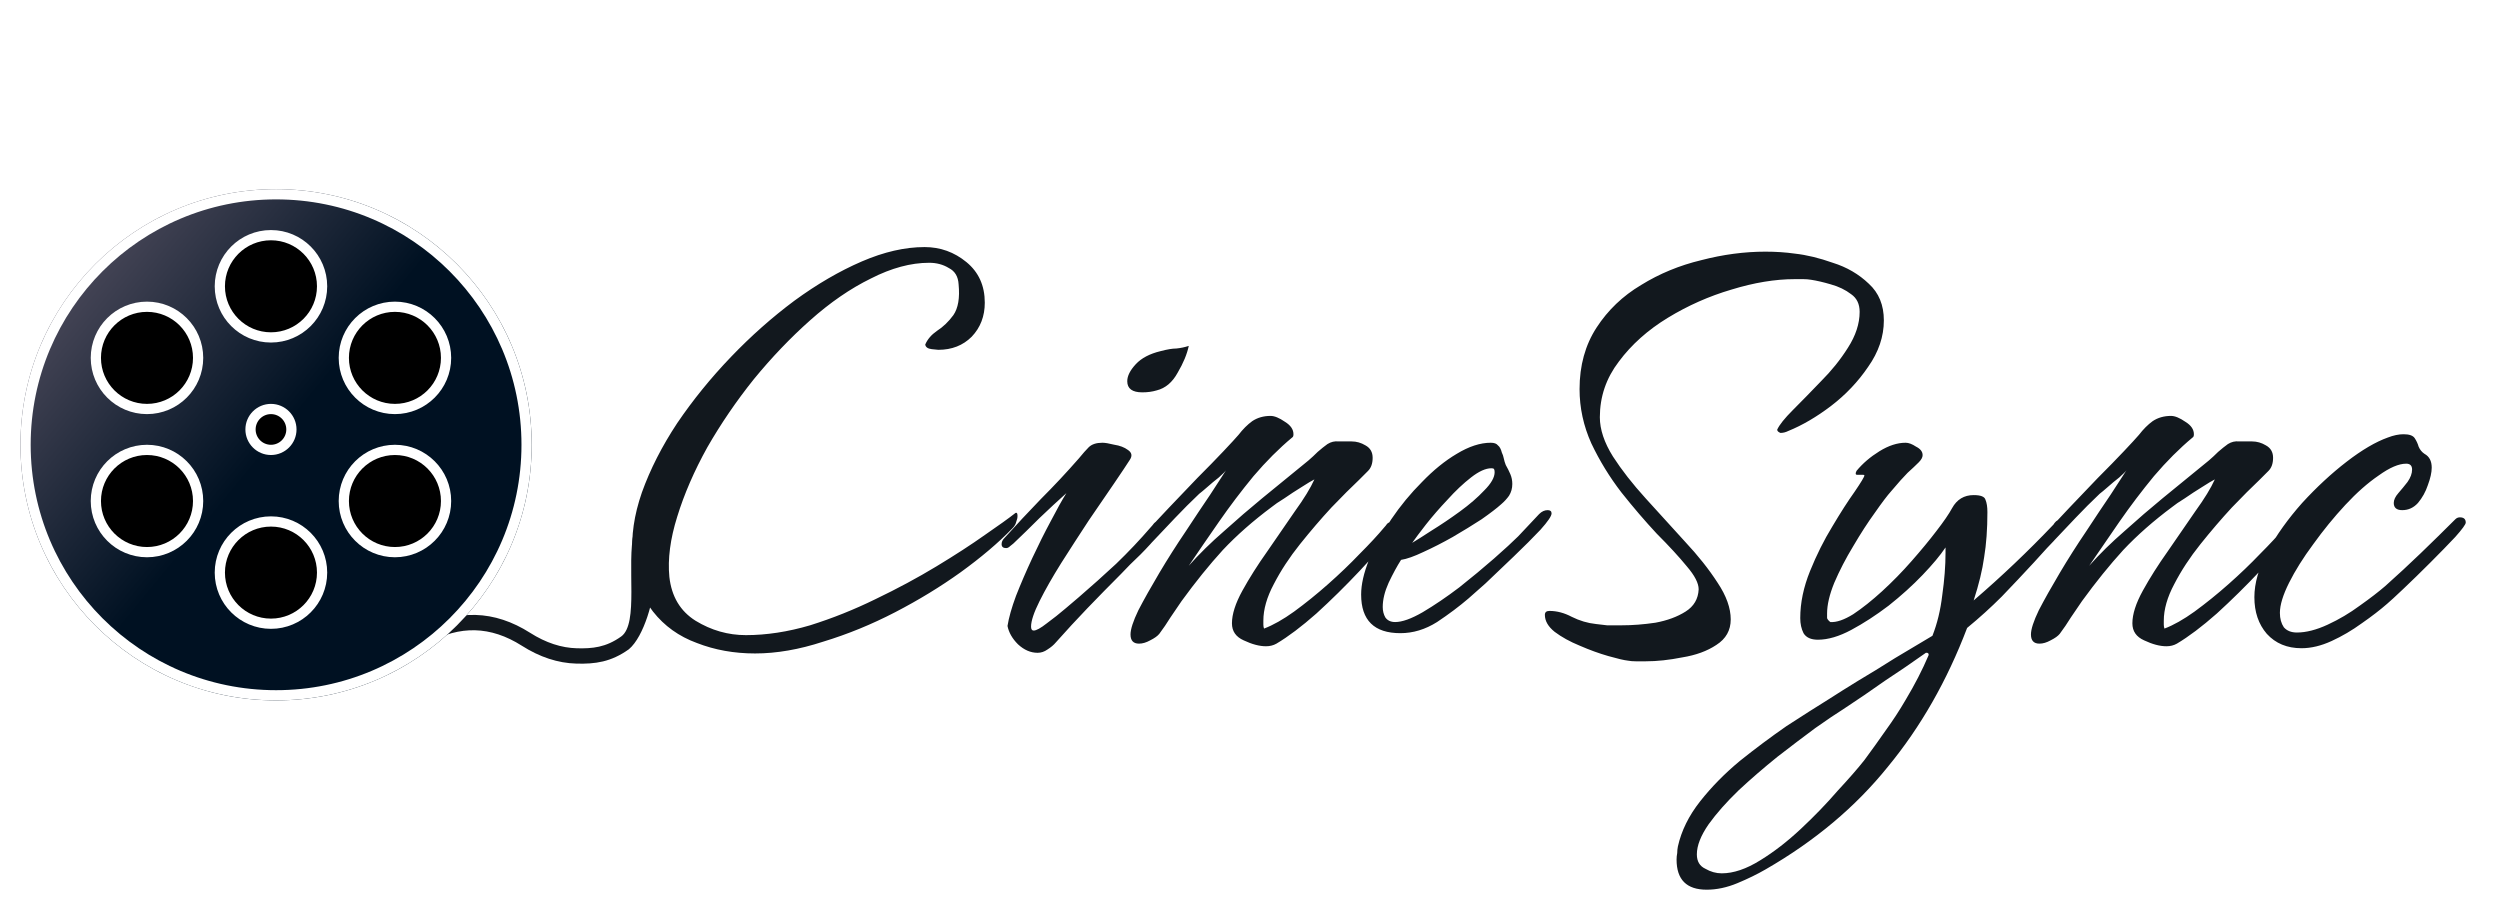 <svg width="489" height="179" viewBox="0 0 489 179" fill="none" xmlns="http://www.w3.org/2000/svg">
<g filter="url(#filter0_d_26_18)">
<path d="M82.627 122.825C85.815 121.024 88.907 120.202 91.925 120.281C94.943 120.36 97.988 121.343 101.077 123.308C104.548 125.516 108.115 126.707 111.761 126.802C115.408 126.898 118.5 126.5 122 124C125 121.5 127 114 127 110.5L123 101C121.5 107.5 124 119 120.5 121.5C117.5 123.643 114.858 123.882 111.84 123.803C108.822 123.724 105.777 122.742 102.688 120.777C99.217 118.569 95.65 117.377 92.004 117.282C88.357 117.186 84.733 118.189 81.151 120.213L82.627 122.825Z" fill="#12181E"/>
</g>
<g filter="url(#filter1_d_26_18)">
<path d="M146.696 124.816C142.6 124.816 138.803 124.133 135.304 122.768C131.805 121.488 128.947 119.44 126.728 116.624C124.509 113.808 123.187 110.181 122.76 105.744C122.419 101.904 123.016 97.765 124.552 93.328C126.173 88.805 128.477 84.283 131.464 79.76C134.536 75.237 138.035 70.928 141.96 66.832C145.885 62.736 150.024 59.067 154.376 55.824C158.813 52.581 163.208 50.021 167.56 48.144C171.912 46.267 176.008 45.328 179.848 45.328C182.92 45.328 185.651 46.309 188.04 48.272C190.429 50.235 191.624 52.88 191.624 56.208C191.624 58.853 190.771 61.072 189.064 62.864C187.357 64.571 185.181 65.424 182.536 65.424C182.451 65.424 182.024 65.381 181.256 65.296C180.488 65.211 180.061 64.912 179.976 64.4C180.403 63.376 181.171 62.48 182.28 61.712C183.475 60.944 184.541 59.92 185.48 58.64C186.419 57.275 186.76 55.269 186.504 52.624C186.419 51.088 185.779 50.021 184.584 49.424C183.475 48.741 182.195 48.4 180.744 48.4C177.16 48.4 173.363 49.424 169.352 51.472C165.341 53.435 161.373 56.165 157.448 59.664C153.608 63.077 149.939 66.917 146.44 71.184C143.027 75.451 139.997 79.888 137.352 84.496C134.792 89.104 132.829 93.627 131.464 98.064C130.099 102.416 129.587 106.341 129.928 109.84C130.355 113.68 132.061 116.539 135.048 118.416C138.12 120.293 141.405 121.232 144.904 121.232C148.915 121.232 153.096 120.592 157.448 119.312C161.8 117.947 166.067 116.24 170.248 114.192C174.515 112.144 178.483 110.011 182.152 107.792C185.821 105.573 188.979 103.525 191.624 101.648C194.355 99.771 196.317 98.363 197.512 97.424C197.597 97.339 197.683 97.296 197.768 97.296C197.939 97.296 198.024 97.509 198.024 97.936C198.024 98.277 197.939 98.661 197.768 99.088C197.683 99.515 197.427 99.941 197 100.368C194.269 103.184 190.899 106.043 186.888 108.944C182.963 111.76 178.696 114.363 174.088 116.752C169.48 119.141 164.787 121.061 160.008 122.512C155.315 124.048 150.877 124.816 146.696 124.816ZM222.435 73.744C220.472 73.744 219.491 73.019 219.491 71.568C219.491 70.544 220.046 69.435 221.155 68.24C222.264 67.045 223.886 66.192 226.019 65.68C227.299 65.339 228.323 65.168 229.091 65.168C229.944 65.083 230.755 64.912 231.523 64.656C231.182 66.277 230.456 68.027 229.347 69.904C228.323 71.781 226.958 72.933 225.251 73.36C224.398 73.616 223.459 73.744 222.435 73.744ZM201.955 124.688C200.59 124.688 199.31 124.133 198.115 123.024C197.006 121.915 196.323 120.72 196.067 119.44C196.323 117.819 196.878 115.856 197.731 113.552C198.67 111.163 199.736 108.688 200.931 106.128C202.126 103.568 203.32 101.179 204.515 98.96C205.71 96.656 206.734 94.821 207.587 93.456C205.966 94.907 204.216 96.528 202.339 98.32C200.547 100.112 198.84 101.776 197.219 103.312C197.134 103.397 196.92 103.568 196.579 103.824C196.323 104.08 196.067 104.208 195.811 104.208C195.214 104.208 194.915 103.952 194.915 103.44C194.915 103.013 195.086 102.629 195.427 102.288C197.731 99.728 200.12 97.168 202.595 94.608C205.155 92.048 207.63 89.403 210.019 86.672C210.787 85.733 211.427 85.008 211.939 84.496C212.536 83.899 213.432 83.6 214.627 83.6C215.139 83.6 215.907 83.728 216.931 83.984C218.04 84.155 218.936 84.496 219.619 85.008C220.387 85.52 220.515 86.16 220.003 86.928C219.406 87.867 218.382 89.403 216.931 91.536C215.48 93.669 213.816 96.101 211.939 98.832C210.147 101.563 208.355 104.336 206.563 107.152C204.856 109.883 203.448 112.357 202.339 114.576C201.23 116.795 200.675 118.459 200.675 119.568C200.675 120.08 200.846 120.336 201.187 120.336C201.699 120.336 202.552 119.867 203.747 118.928C205.027 117.989 206.264 117.008 207.459 115.984C208.739 114.875 209.592 114.149 210.019 113.808C212.494 111.675 214.926 109.499 217.315 107.28C219.704 104.976 221.966 102.587 224.099 100.112C224.27 99.941 224.483 99.685 224.739 99.344C225.08 99.003 225.422 98.832 225.763 98.832C226.19 98.832 226.403 99.088 226.403 99.6C226.403 100.197 226.19 100.795 225.763 101.392C224.654 102.757 223.416 104.123 222.051 105.488C220.686 106.768 219.406 108.048 218.211 109.328C215.992 111.547 213.816 113.765 211.683 115.984C209.635 118.117 207.587 120.336 205.539 122.64C205.112 123.152 204.558 123.621 203.875 124.048C203.278 124.475 202.638 124.688 201.955 124.688ZM246.625 123.408C245.345 123.408 243.894 123.024 242.273 122.256C240.737 121.573 239.969 120.464 239.969 118.928C239.969 117.136 240.652 115.003 242.017 112.528C243.382 110.053 245.004 107.493 246.881 104.848C248.758 102.117 250.55 99.515 252.257 97.04C254.049 94.565 255.329 92.475 256.097 90.768C255.585 91.024 254.732 91.536 253.537 92.304C252.428 92.987 251.318 93.712 250.209 94.48C249.1 95.163 248.289 95.717 247.777 96.144C244.108 98.875 240.908 101.691 238.177 104.592C235.532 107.493 232.844 110.821 230.113 114.576C229.43 115.6 228.705 116.667 227.937 117.776C227.254 118.885 226.529 119.952 225.761 120.976C225.42 121.403 224.822 121.829 223.969 122.256C223.201 122.683 222.476 122.896 221.793 122.896C220.684 122.896 220.129 122.299 220.129 121.104C220.129 120.08 220.641 118.501 221.665 116.368C222.774 114.235 224.14 111.803 225.761 109.072C227.382 106.341 229.089 103.653 230.881 101.008C232.673 98.277 234.294 95.845 235.745 93.712C237.196 91.493 238.22 89.915 238.817 88.976C238.646 89.232 238.177 89.701 237.409 90.384C236.641 90.981 235.873 91.621 235.105 92.304C234.422 92.901 233.91 93.328 233.569 93.584C231.948 95.12 230.369 96.699 228.833 98.32C227.297 99.941 225.761 101.563 224.225 103.184C224.054 103.355 223.713 103.611 223.201 103.952C222.774 104.293 222.39 104.464 222.049 104.464C221.622 104.464 221.409 104.251 221.409 103.824C221.409 103.397 222.006 102.501 223.201 101.136C224.396 99.771 225.889 98.149 227.681 96.272C229.473 94.395 231.308 92.475 233.185 90.512C235.148 88.549 236.854 86.8 238.305 85.264C239.756 83.728 240.737 82.661 241.249 82.064C242.102 80.955 242.998 80.059 243.937 79.376C244.961 78.693 246.156 78.352 247.521 78.352C248.289 78.352 249.228 78.736 250.337 79.504C251.446 80.187 252.001 80.997 252.001 81.936C252.001 82.277 251.916 82.491 251.745 82.576C249.185 84.709 246.668 87.227 244.193 90.128C241.804 93.029 239.542 96.016 237.409 99.088C235.276 102.16 233.313 105.019 231.521 107.664C233.569 105.36 235.873 103.099 238.433 100.88C240.993 98.576 243.468 96.443 245.857 94.48L254.945 87.056C255.542 86.544 256.14 85.989 256.737 85.392C257.42 84.795 258.06 84.283 258.657 83.856C259.34 83.429 260.065 83.259 260.833 83.344C261.686 83.344 262.54 83.344 263.393 83.344C264.332 83.344 265.228 83.6 266.081 84.112C267.02 84.624 267.489 85.435 267.489 86.544C267.489 87.653 267.19 88.507 266.593 89.104C266.081 89.616 265.484 90.213 264.801 90.896C263.35 92.261 261.558 94.053 259.425 96.272C257.377 98.491 255.329 100.88 253.281 103.44C251.233 106 249.526 108.603 248.161 111.248C246.796 113.808 246.113 116.197 246.113 118.416C246.113 118.672 246.113 118.928 246.113 119.184C246.113 119.44 246.156 119.696 246.241 119.952C248.033 119.269 249.996 118.16 252.129 116.624C254.348 115.003 256.566 113.211 258.785 111.248C261.004 109.285 263.052 107.323 264.929 105.36C266.892 103.397 268.513 101.648 269.793 100.112C269.964 99.941 270.134 99.728 270.305 99.472C270.561 99.216 270.86 99.088 271.201 99.088C271.628 99.088 271.841 99.387 271.841 99.984C271.841 100.325 271.713 100.709 271.457 101.136C269.836 103.269 267.66 105.787 264.929 108.688C262.198 111.589 259.382 114.363 256.481 117.008C253.58 119.568 250.977 121.531 248.673 122.896C248.076 123.237 247.393 123.408 246.625 123.408ZM272.919 120.848C267.799 120.848 265.239 118.331 265.239 113.296C265.239 111.333 265.751 109.072 266.775 106.512C267.884 103.867 269.335 101.221 271.127 98.576C272.919 95.931 274.924 93.499 277.143 91.28C279.362 88.976 281.623 87.141 283.927 85.776C286.316 84.325 288.535 83.6 290.583 83.6C291.266 83.6 291.735 83.771 291.991 84.112C292.332 84.368 292.588 84.837 292.759 85.52C292.93 85.861 293.058 86.245 293.143 86.672C293.228 87.099 293.356 87.525 293.527 87.952C293.868 88.549 294.167 89.147 294.423 89.744C294.679 90.341 294.807 90.981 294.807 91.664C294.807 92.517 294.594 93.285 294.167 93.968C293.74 94.565 293.228 95.12 292.631 95.632C291.778 96.4 290.498 97.381 288.791 98.576C287.084 99.685 285.207 100.837 283.159 102.032C281.196 103.141 279.276 104.123 277.399 104.976C275.607 105.829 274.156 106.341 273.047 106.512C272.279 107.707 271.468 109.2 270.615 110.992C269.847 112.699 269.463 114.277 269.463 115.728C269.463 116.496 269.634 117.179 269.975 117.776C270.402 118.373 271.042 118.672 271.895 118.672C273.26 118.672 275.052 118.032 277.271 116.752C279.575 115.387 281.964 113.765 284.439 111.888C286.914 109.925 289.175 108.048 291.223 106.256C293.356 104.379 294.935 102.928 295.959 101.904L300.055 97.552C300.567 97.04 301.122 96.784 301.719 96.784C302.231 96.784 302.487 96.997 302.487 97.424C302.487 97.936 301.762 99.003 300.311 100.624C298.86 102.16 297.111 103.909 295.063 105.872C293.1 107.749 291.266 109.499 289.559 111.12C287.852 112.656 286.743 113.637 286.231 114.064C284.439 115.6 282.391 117.136 280.087 118.672C277.783 120.123 275.394 120.848 272.919 120.848ZM275.223 103.184C276.076 102.672 277.356 101.861 279.063 100.752C280.855 99.643 282.69 98.405 284.567 97.04C286.444 95.675 288.023 94.309 289.303 92.944C290.668 91.579 291.351 90.384 291.351 89.36C291.351 89.104 291.308 88.891 291.223 88.72C291.138 88.635 290.967 88.592 290.711 88.592C289.602 88.592 288.279 89.189 286.743 90.384C285.207 91.579 283.671 93.029 282.135 94.736C280.599 96.357 279.191 97.979 277.911 99.6C276.716 101.136 275.82 102.331 275.223 103.184ZM320.89 126.352C320.293 126.352 319.653 126.352 318.97 126.352C318.373 126.352 317.861 126.309 317.434 126.224C316.666 126.139 315.386 125.84 313.594 125.328C311.802 124.816 309.925 124.133 307.962 123.28C306.085 122.512 304.463 121.616 303.098 120.592C301.818 119.568 301.178 118.459 301.178 117.264C301.178 116.752 301.477 116.496 302.074 116.496C303.525 116.496 304.975 116.88 306.426 117.648C307.962 118.416 309.541 118.885 311.162 119.056C311.845 119.141 312.57 119.227 313.338 119.312C314.191 119.312 315.13 119.312 316.154 119.312C318.287 119.312 320.506 119.141 322.81 118.8C325.114 118.373 327.077 117.648 328.698 116.624C330.319 115.6 331.173 114.149 331.258 112.272C331.258 111.077 330.49 109.584 328.954 107.792C327.418 105.915 325.455 103.781 323.066 101.392C320.762 98.917 318.458 96.229 316.154 93.328C313.85 90.341 311.887 87.141 310.266 83.728C308.73 80.315 307.962 76.773 307.962 73.104C307.962 68.496 309.071 64.485 311.29 61.072C313.509 57.659 316.41 54.885 319.994 52.752C323.578 50.533 327.503 48.912 331.77 47.888C336.037 46.779 340.218 46.224 344.314 46.224C346.362 46.224 348.282 46.352 350.074 46.608C352.378 46.864 354.853 47.461 357.498 48.4C360.229 49.253 362.575 50.619 364.538 52.496C366.501 54.288 367.482 56.677 367.482 59.664C367.482 62.821 366.458 65.851 364.41 68.752C362.447 71.653 360.015 74.213 357.114 76.432C354.298 78.565 351.525 80.187 348.794 81.296C348.282 81.552 347.77 81.68 347.258 81.68C346.831 81.509 346.618 81.296 346.618 81.04C347.045 80.101 348.069 78.821 349.69 77.2C351.397 75.493 353.231 73.616 355.194 71.568C357.242 69.52 358.991 67.344 360.442 65.04C361.978 62.651 362.746 60.304 362.746 58C362.746 56.464 362.191 55.312 361.082 54.544C359.973 53.691 358.65 53.051 357.114 52.624C355.663 52.197 354.383 51.899 353.274 51.728C352.762 51.643 352.25 51.6 351.738 51.6C351.226 51.6 350.671 51.6 350.074 51.6C346.234 51.6 342.095 52.283 337.658 53.648C333.306 54.928 329.167 56.763 325.242 59.152C321.317 61.541 318.117 64.4 315.642 67.728C313.167 70.971 311.93 74.597 311.93 78.608C311.93 80.997 312.783 83.557 314.49 86.288C316.197 88.933 318.33 91.664 320.89 94.48C323.45 97.296 326.01 100.112 328.57 102.928C331.13 105.659 333.263 108.347 334.97 110.992C336.677 113.552 337.53 115.941 337.53 118.16C337.53 120.293 336.591 121.957 334.714 123.152C332.922 124.347 330.703 125.157 328.058 125.584C325.498 126.096 323.109 126.352 320.89 126.352ZM332.825 171.024C328.9 171.024 326.937 169.061 326.937 165.136C326.937 164.709 326.98 164.283 327.065 163.856C327.065 163.429 327.108 163.003 327.193 162.576C327.876 159.504 329.326 156.56 331.545 153.744C333.764 150.928 336.366 148.283 339.353 145.808C342.34 143.419 345.369 141.157 348.441 139.024C351.598 136.976 354.414 135.184 356.889 133.648C358.34 132.709 360.174 131.557 362.393 130.192C364.697 128.827 367.129 127.333 369.689 125.712C372.249 124.176 374.681 122.725 376.985 121.36C377.924 118.971 378.564 116.325 378.905 113.424C379.332 110.437 379.545 107.664 379.545 105.104V104.08C378.521 105.616 377.028 107.408 375.065 109.456C373.102 111.504 370.884 113.509 368.409 115.472C365.934 117.349 363.502 118.928 361.113 120.208C358.724 121.488 356.548 122.128 354.585 122.128C353.22 122.128 352.281 121.701 351.769 120.848C351.342 119.995 351.129 119.013 351.129 117.904C351.129 114.917 351.769 111.845 353.049 108.688C354.329 105.531 355.78 102.629 357.401 99.984C359.022 97.253 360.473 94.992 361.753 93.2C363.033 91.323 363.673 90.256 363.673 90C363.673 89.915 363.588 89.872 363.417 89.872C363.076 89.872 362.692 89.872 362.265 89.872C361.924 89.872 361.881 89.616 362.137 89.104C363.332 87.653 364.825 86.373 366.617 85.264C368.409 84.155 370.116 83.6 371.737 83.6C372.334 83.6 373.017 83.856 373.785 84.368C374.638 84.795 375.065 85.349 375.065 86.032C375.065 86.459 374.809 86.928 374.297 87.44C373.7 88.037 372.974 88.72 372.121 89.488C371.353 90.256 370.286 91.451 368.921 93.072C368.153 93.925 367.086 95.333 365.721 97.296C364.356 99.173 362.948 101.349 361.497 103.824C360.046 106.213 358.809 108.603 357.785 110.992C356.846 113.296 356.377 115.301 356.377 117.008C356.377 117.264 356.377 117.563 356.377 117.904C356.462 118.16 356.676 118.416 357.017 118.672C358.212 118.757 359.705 118.245 361.497 117.136C363.289 115.941 365.166 114.448 367.129 112.656C369.177 110.779 371.097 108.816 372.889 106.768C374.766 104.635 376.388 102.672 377.753 100.88C379.204 99.003 380.228 97.509 380.825 96.4C381.764 94.693 383.172 93.84 385.049 93.84C386.414 93.84 387.182 94.139 387.353 94.736C387.609 95.333 387.737 96.144 387.737 97.168C387.737 100.496 387.524 103.44 387.097 106C386.756 108.475 386.073 111.291 385.049 114.448C390.51 109.755 395.716 104.805 400.665 99.6C400.75 99.429 400.921 99.216 401.177 98.96C401.518 98.704 401.774 98.576 401.945 98.576C402.457 98.576 402.713 98.832 402.713 99.344C402.713 100.027 402.457 100.709 401.945 101.392C401.177 102.331 400.324 103.269 399.385 104.208C398.532 105.147 397.678 106.085 396.825 107.024C394.777 109.243 392.686 111.461 390.553 113.68C388.42 115.813 386.158 117.861 383.769 119.824C379.844 130.149 374.681 139.195 368.281 146.96C361.966 154.811 353.988 161.509 344.345 167.056C342.724 167.995 340.889 168.891 338.841 169.744C336.793 170.597 334.788 171.024 332.825 171.024ZM335.769 167.824C338.073 167.824 340.59 166.971 343.321 165.264C345.966 163.643 348.612 161.595 351.257 159.12C353.902 156.645 356.292 154.171 358.425 151.696C360.644 149.307 362.393 147.301 363.673 145.68C365.124 143.717 366.532 141.755 367.897 139.792C369.262 137.915 370.542 135.952 371.737 133.904C373.529 130.917 375.022 128.016 376.217 125.2C376.302 124.944 376.217 124.773 375.961 124.688C375.79 124.688 375.705 124.688 375.705 124.688C373.06 126.565 370.372 128.4 367.641 130.192C364.996 132.069 362.308 133.904 359.577 135.696C358.212 136.549 356.377 137.787 354.073 139.408C351.769 141.115 349.294 142.992 346.649 145.04C344.004 147.173 341.486 149.349 339.097 151.568C336.708 153.872 334.745 156.091 333.209 158.224C331.673 160.443 330.905 162.405 330.905 164.112C330.905 165.477 331.46 166.416 332.569 166.928C333.593 167.525 334.66 167.824 335.769 167.824ZM422.75 123.408C421.47 123.408 420.019 123.024 418.398 122.256C416.862 121.573 416.094 120.464 416.094 118.928C416.094 117.136 416.777 115.003 418.142 112.528C419.507 110.053 421.129 107.493 423.006 104.848C424.883 102.117 426.675 99.515 428.382 97.04C430.174 94.565 431.454 92.475 432.222 90.768C431.71 91.024 430.857 91.536 429.662 92.304C428.553 92.987 427.443 93.712 426.334 94.48C425.225 95.163 424.414 95.717 423.902 96.144C420.233 98.875 417.033 101.691 414.302 104.592C411.657 107.493 408.969 110.821 406.238 114.576C405.555 115.6 404.83 116.667 404.062 117.776C403.379 118.885 402.654 119.952 401.886 120.976C401.545 121.403 400.947 121.829 400.094 122.256C399.326 122.683 398.601 122.896 397.918 122.896C396.809 122.896 396.254 122.299 396.254 121.104C396.254 120.08 396.766 118.501 397.79 116.368C398.899 114.235 400.265 111.803 401.886 109.072C403.507 106.341 405.214 103.653 407.006 101.008C408.798 98.277 410.419 95.845 411.87 93.712C413.321 91.493 414.345 89.915 414.942 88.976C414.771 89.232 414.302 89.701 413.534 90.384C412.766 90.981 411.998 91.621 411.23 92.304C410.547 92.901 410.035 93.328 409.694 93.584C408.073 95.12 406.494 96.699 404.958 98.32C403.422 99.941 401.886 101.563 400.35 103.184C400.179 103.355 399.838 103.611 399.326 103.952C398.899 104.293 398.515 104.464 398.174 104.464C397.747 104.464 397.534 104.251 397.534 103.824C397.534 103.397 398.131 102.501 399.326 101.136C400.521 99.771 402.014 98.149 403.806 96.272C405.598 94.395 407.433 92.475 409.31 90.512C411.273 88.549 412.979 86.8 414.43 85.264C415.881 83.728 416.862 82.661 417.374 82.064C418.227 80.955 419.123 80.059 420.062 79.376C421.086 78.693 422.281 78.352 423.646 78.352C424.414 78.352 425.353 78.736 426.462 79.504C427.571 80.187 428.126 80.997 428.126 81.936C428.126 82.277 428.041 82.491 427.87 82.576C425.31 84.709 422.793 87.227 420.318 90.128C417.929 93.029 415.667 96.016 413.534 99.088C411.401 102.16 409.438 105.019 407.646 107.664C409.694 105.36 411.998 103.099 414.558 100.88C417.118 98.576 419.593 96.443 421.982 94.48L431.07 87.056C431.667 86.544 432.265 85.989 432.862 85.392C433.545 84.795 434.185 84.283 434.782 83.856C435.465 83.429 436.19 83.259 436.958 83.344C437.811 83.344 438.665 83.344 439.518 83.344C440.457 83.344 441.353 83.6 442.206 84.112C443.145 84.624 443.614 85.435 443.614 86.544C443.614 87.653 443.315 88.507 442.718 89.104C442.206 89.616 441.609 90.213 440.926 90.896C439.475 92.261 437.683 94.053 435.55 96.272C433.502 98.491 431.454 100.88 429.406 103.44C427.358 106 425.651 108.603 424.286 111.248C422.921 113.808 422.238 116.197 422.238 118.416C422.238 118.672 422.238 118.928 422.238 119.184C422.238 119.44 422.281 119.696 422.366 119.952C424.158 119.269 426.121 118.16 428.254 116.624C430.473 115.003 432.691 113.211 434.91 111.248C437.129 109.285 439.177 107.323 441.054 105.36C443.017 103.397 444.638 101.648 445.918 100.112C446.089 99.941 446.259 99.728 446.43 99.472C446.686 99.216 446.985 99.088 447.326 99.088C447.753 99.088 447.966 99.387 447.966 99.984C447.966 100.325 447.838 100.709 447.582 101.136C445.961 103.269 443.785 105.787 441.054 108.688C438.323 111.589 435.507 114.363 432.606 117.008C429.705 119.568 427.102 121.531 424.798 122.896C424.201 123.237 423.518 123.408 422.75 123.408ZM449.172 123.792C446.356 123.792 444.095 122.853 442.388 120.976C440.767 119.099 439.956 116.709 439.956 113.808C439.956 111.077 440.809 108.091 442.516 104.848C444.308 101.605 446.569 98.448 449.3 95.376C452.116 92.304 455.017 89.616 458.004 87.312C460.991 85.008 463.679 83.429 466.068 82.576C467.177 82.149 468.201 81.936 469.14 81.936C470.249 81.936 470.975 82.192 471.316 82.704C471.657 83.216 471.913 83.771 472.084 84.368C472.34 84.965 472.724 85.435 473.236 85.776C474.175 86.288 474.644 87.184 474.644 88.464C474.644 89.403 474.388 90.555 473.876 91.92C473.449 93.2 472.809 94.352 471.956 95.376C471.103 96.315 470.079 96.784 468.884 96.784C467.775 96.784 467.22 96.315 467.22 95.376C467.22 94.779 467.519 94.139 468.116 93.456C468.713 92.773 469.311 92.048 469.908 91.28C470.505 90.427 470.804 89.616 470.804 88.848C470.804 88.08 470.42 87.696 469.652 87.696C468.201 87.696 466.409 88.464 464.276 90C462.143 91.451 459.967 93.371 457.748 95.76C455.529 98.149 453.439 100.709 451.476 103.44C449.513 106.085 447.935 108.603 446.74 110.992C445.545 113.381 444.948 115.344 444.948 116.88C444.948 117.989 445.204 118.928 445.716 119.696C446.313 120.379 447.167 120.72 448.276 120.72C450.068 120.72 452.073 120.208 454.292 119.184C456.511 118.16 458.601 116.923 460.564 115.472C462.612 114.021 464.276 112.741 465.556 111.632C467.945 109.499 470.249 107.365 472.468 105.232C474.772 103.013 477.033 100.795 479.252 98.576C479.508 98.32 479.807 98.192 480.148 98.192C480.916 98.192 481.3 98.533 481.3 99.216C481.3 99.557 480.617 100.496 479.252 102.032C477.887 103.483 476.265 105.147 474.388 107.024C472.511 108.901 470.761 110.608 469.14 112.144C467.519 113.68 466.452 114.661 465.94 115.088C464.575 116.283 462.911 117.563 460.948 118.928C459.071 120.293 457.108 121.445 455.06 122.384C453.012 123.323 451.049 123.792 449.172 123.792Z" fill="#12181E"/>
</g>
<g filter="url(#filter2_d_26_18)">
<circle cx="53" cy="84" r="50" fill="url(#paint0_linear_26_18)"/>
<circle cx="53" cy="84" r="49" stroke="white" stroke-width="2"/>
</g>
<circle cx="53" cy="56" r="10" fill="black" stroke="white" stroke-width="2"/>
<circle cx="53" cy="84" r="4" fill="black" stroke="white" stroke-width="2"/>
<circle cx="77.25" cy="98" r="10" fill="black" stroke="white" stroke-width="2"/>
<circle cx="28.75" cy="98" r="10" fill="black" stroke="white" stroke-width="2"/>
<circle cx="28.75" cy="70" r="10" fill="black" stroke="white" stroke-width="2"/>
<circle cx="53" cy="112" r="10" fill="black" stroke="white" stroke-width="2"/>
<circle cx="77.25" cy="70" r="10" fill="black" stroke="white" stroke-width="2"/>
<defs>
<filter id="filter0_d_26_18" x="78.151" y="100" width="53.849" height="33.815" filterUnits="userSpaceOnUse" color-interpolation-filters="sRGB">
<feFlood flood-opacity="0" result="BackgroundImageFix"/>
<feColorMatrix in="SourceAlpha" type="matrix" values="0 0 0 0 0 0 0 0 0 0 0 0 0 0 0 0 0 0 127 0" result="hardAlpha"/>
<feOffset dx="1" dy="3"/>
<feGaussianBlur stdDeviation="2"/>
<feComposite in2="hardAlpha" operator="out"/>
<feColorMatrix type="matrix" values="0 0 0 0 0.09 0 0 0 0 0.122 0 0 0 0 0.149 0 0 0 1 0"/>
<feBlend mode="normal" in2="BackgroundImageFix" result="effect1_dropShadow_26_18"/>
<feBlend mode="normal" in="SourceGraphic" in2="effect1_dropShadow_26_18" result="shape"/>
</filter>
<filter id="filter1_d_26_18" x="119.248" y="44.328" width="367.052" height="133.696" filterUnits="userSpaceOnUse" color-interpolation-filters="sRGB">
<feFlood flood-opacity="0" result="BackgroundImageFix"/>
<feColorMatrix in="SourceAlpha" type="matrix" values="0 0 0 0 0 0 0 0 0 0 0 0 0 0 0 0 0 0 127 0" result="hardAlpha"/>
<feOffset dx="1" dy="3"/>
<feGaussianBlur stdDeviation="2"/>
<feComposite in2="hardAlpha" operator="out"/>
<feColorMatrix type="matrix" values="0 0 0 0 0.09 0 0 0 0 0.122 0 0 0 0 0.149 0 0 0 1 0"/>
<feBlend mode="normal" in2="BackgroundImageFix" result="effect1_dropShadow_26_18"/>
<feBlend mode="normal" in="SourceGraphic" in2="effect1_dropShadow_26_18" result="shape"/>
</filter>
<filter id="filter2_d_26_18" x="0" y="33" width="108" height="108" filterUnits="userSpaceOnUse" color-interpolation-filters="sRGB">
<feFlood flood-opacity="0" result="BackgroundImageFix"/>
<feColorMatrix in="SourceAlpha" type="matrix" values="0 0 0 0 0 0 0 0 0 0 0 0 0 0 0 0 0 0 127 0" result="hardAlpha"/>
<feOffset dx="1" dy="3"/>
<feGaussianBlur stdDeviation="2"/>
<feComposite in2="hardAlpha" operator="out"/>
<feColorMatrix type="matrix" values="0 0 0 0 0.09 0 0 0 0 0.122 0 0 0 0 0.149 0 0 0 1 0"/>
<feBlend mode="normal" in2="BackgroundImageFix" result="effect1_dropShadow_26_18"/>
<feBlend mode="normal" in="SourceGraphic" in2="effect1_dropShadow_26_18" result="shape"/>
</filter>
<linearGradient id="paint0_linear_26_18" x1="17" y1="50" x2="93" y2="112.5" gradientUnits="userSpaceOnUse">
<stop stop-color="#444455"/>
<stop offset="0.495" stop-color="#001122"/>
<stop offset="1" stop-color="#001122"/>
</linearGradient>
</defs>
</svg>
